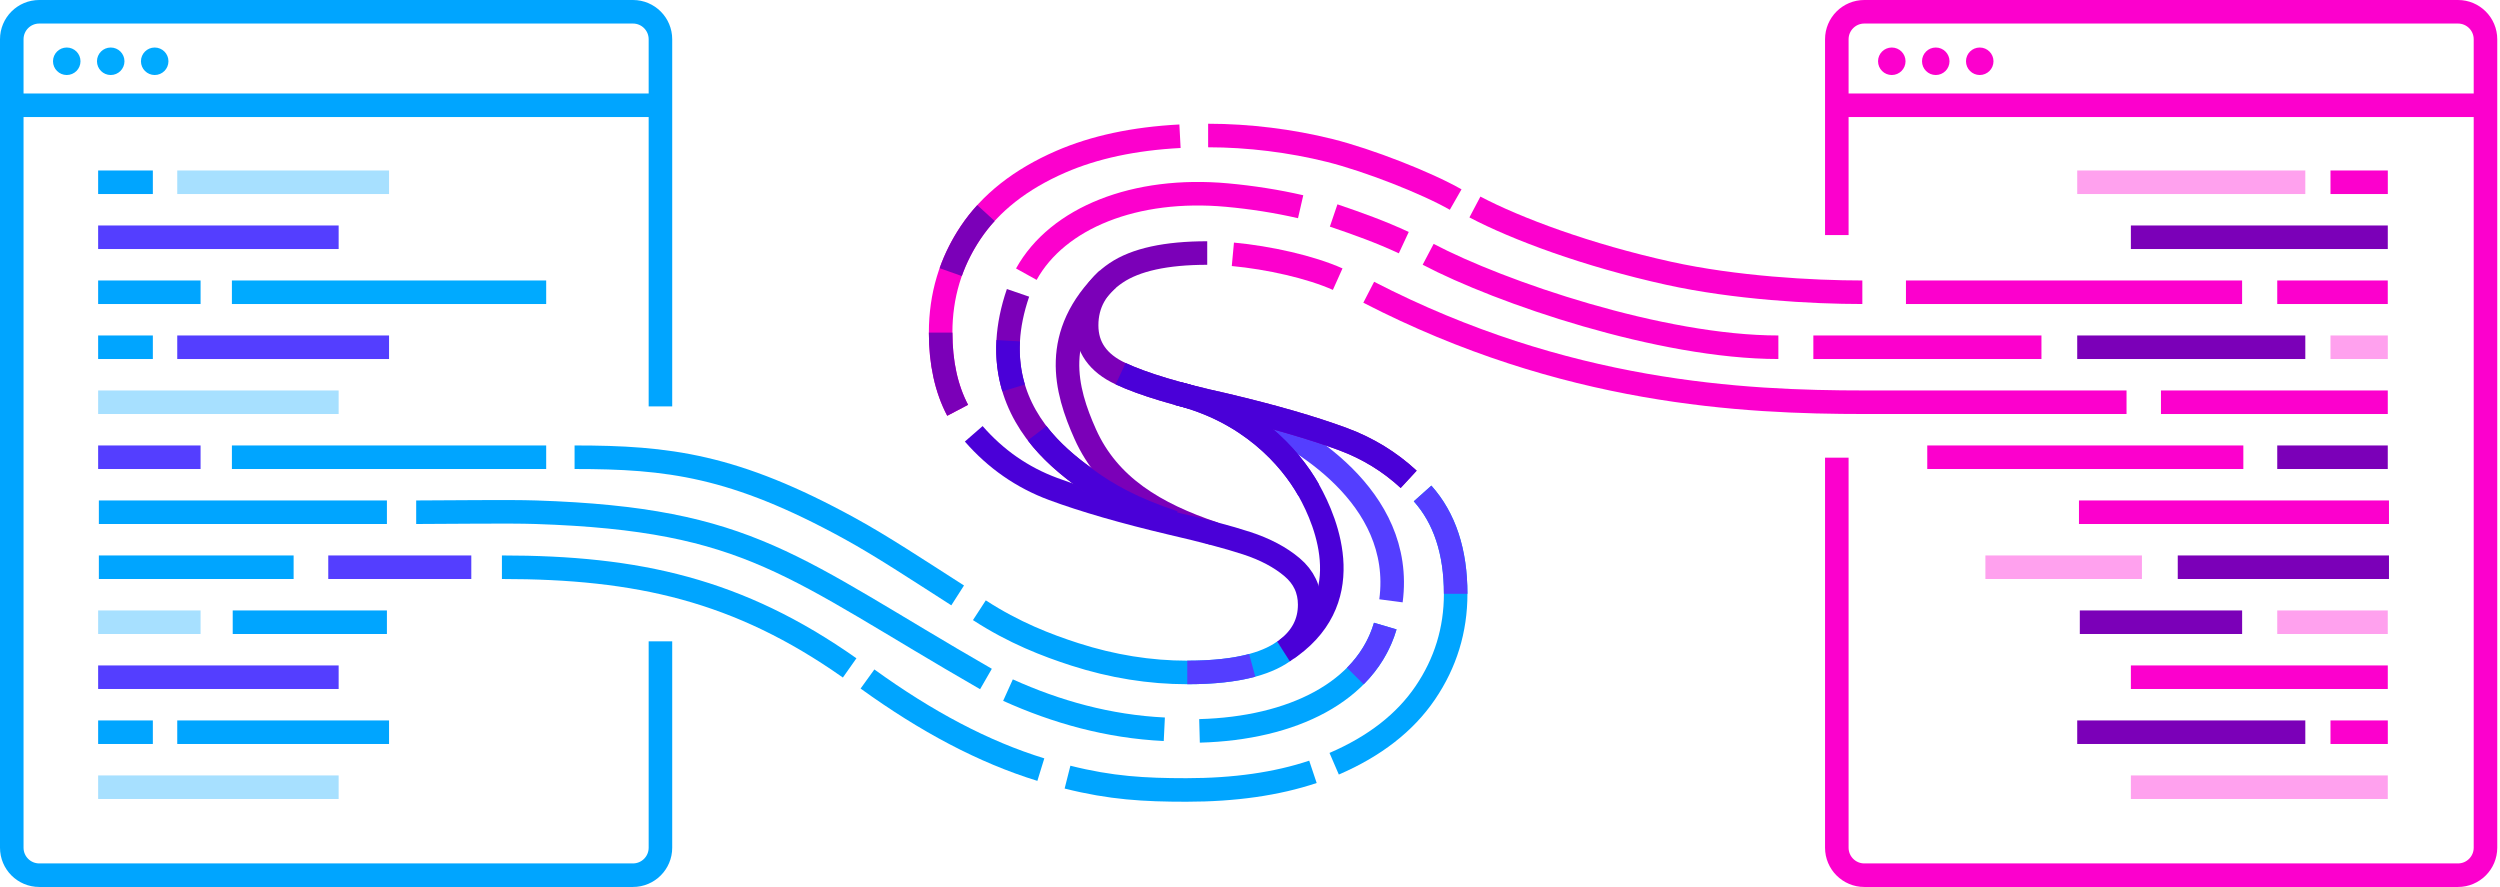 <?xml version="1.0" encoding="UTF-8"?>
<svg width="637px" height="226px" viewBox="0 0 637 226" version="1.1" xmlns="http://www.w3.org/2000/svg" xmlns:xlink="http://www.w3.org/1999/xlink">
    <!-- Generator: Sketch 60 (88103) - https://sketch.com -->
    <title>icon-large</title>
    <desc>Created with Sketch.</desc>
    <g id="Skeumorph" stroke="none" stroke-width="1" fill="none" fill-rule="evenodd">
        <g id="animation-copy" transform="translate(3, 3)">
            <g id="Group-3-Copy-13" transform="translate(218.033, 31.529)" stroke-width="6">
                <path d="M78.069,101.457 C92.719,87.376 88.802,73.15 83.798,61.977 C77.866,48.731 65.998,41.618 50.966,36.598" id="Path-4-Copy-13" stroke="#7B00B8" fill-rule="nonzero" transform="translate(69.643, 69.028) rotate(-180) translate(-69.643, -69.028) "></path>
                <path d="M28.513,120.958 C37.336,126.693 45.752,129.926 52.835,132.204 C62.385,135.275 71.934,136.81 81.484,136.81 C92.112,136.81 99.967,135.236 105.05,132.088 C105.442,131.846 105.818,131.597 106.18,131.342" id="Path" stroke="#00A5FF" fill-rule="nonzero"></path>
                <path d="M106.851,130.849 C110.733,127.87 112.674,124.099 112.674,119.536 C112.674,115.697 111.172,112.511 108.169,109.978 C105.165,107.444 101.315,105.41 96.617,103.874 C91.919,102.339 85.566,100.65 77.556,98.807 C65.234,95.89 55.146,92.972 47.291,90.055 C39.435,87.138 32.697,82.455 27.075,76.006" id="Path" stroke="#4A00D8" fill-rule="nonzero"></path>
                <path d="M133.698,118.56 C123.984,114.252 96.187,99.047 99.726,72.166" id="Path" stroke="#543EFF" fill-rule="nonzero" transform="translate(116.557, 95.363) rotate(-180) translate(-116.557, -95.363) "></path>
                <path d="M69.78,95.033 C59.349,90.408 26.456,74.742 38.358,40.09" id="Path" stroke="#7B00B8"></path>
                <path d="M37.237,64.32 C36.141,60.677 35.611,56.675 35.859,52.287" id="Shape" stroke="#4A00D8"></path>
                <path d="M78.055,98.6 C67.418,95.033 61.261,91.545 55.839,87.6 C51.663,84.561 46.76,80.503 43.226,75.867" id="Path-Copy-32" stroke="#4A00D8"></path>
                <path d="M81.484,136.81 C88.063,136.81 93.579,136.207 98.033,135.001" id="Shape" stroke="#543EFF" fill-rule="nonzero"></path>
                <path d="M22.978,70.016 C20.087,64.519 18.642,57.917 18.642,50.21 C18.642,40.843 21.183,32.36 26.266,24.759 C31.349,17.159 39.012,11.132 49.254,6.679 C57.799,2.965 67.924,0.8 79.63,0.184" id="Path" stroke="#FC00CD" fill-rule="nonzero"></path>
                <path d="M21.207,34.803 C22.445,31.3 24.131,27.952 26.266,24.759 C27.437,23.008 28.745,21.341 30.19,19.757" id="Path-Copy-36" stroke="#7B00B8" fill-rule="nonzero"></path>
                <path d="M22.978,70.016 C20.087,64.519 18.642,57.917 18.642,50.21" id="Path-Copy-35" stroke="#7B00B8" fill-rule="nonzero"></path>
                <path d="M86.798,0 C97.118,0 107.897,1.347 117.755,3.804 C127.613,6.26 142.438,12.069 149.871,16.319" id="Path" stroke="#FC00CD" fill-rule="nonzero"></path>
                <path d="M119.81,36.598 C112.909,33.512 102.213,31.114 93.103,30.27" id="Path" stroke="#FC00CD" fill-rule="nonzero"></path>
                <path d="M86.567,29.942 C76.093,29.942 68.353,31.631 63.348,35.009 C58.342,38.387 55.839,42.839 55.839,48.367 C55.839,53.895 58.727,58.002 64.503,60.689 C70.279,63.376 79.097,66.025 90.957,68.635 C103.279,71.553 113.367,74.47 121.223,77.387 C127.492,79.716 133.05,83.12 137.896,87.6" id="Path" stroke="#7B00B8" fill-rule="nonzero"></path>
                <path d="M141.438,91.207 C147.06,97.502 149.871,106.024 149.871,116.772 C149.871,125.985 147.291,134.392 142.131,141.992 C136.972,149.593 129.232,155.619 118.912,160.072" id="Path" stroke="#00A5FF" fill-rule="nonzero"></path>
                <path d="M141.438,91.207 C147.06,97.502 149.871,106.024 149.871,116.772" id="Path-Copy-33" stroke="#543EFF" fill-rule="nonzero"></path>
                <path d="M113.502,162.135 C104.296,165.213 93.546,166.753 81.253,166.753 C70.557,166.753 62.026,166.274 50.969,163.482" id="Path" stroke="#00A5FF" fill-rule="nonzero"></path>
                <path d="M44.172,161.569 C29.564,157.07 15.043,149.338 0,138.481" id="Path" stroke="#00A5FF" fill-rule="nonzero"></path>
                <path d="M106.001,131.451 C125.474,118.989 117.187,98.842 112.434,90.378 C107.681,81.914 97.146,70.206 79.033,65.748" id="Path-4-Copy-12" stroke="#4A00D8" fill-rule="nonzero"></path>
                <path d="M112.434,90.378 C107.681,81.914 97.146,70.206 79.033,65.748" id="Path-4-Copy-24" stroke="#4A00D8" fill-rule="nonzero"></path>
                <path d="M64.503,60.689 C70.279,63.376 79.097,66.025 90.957,68.635 C103.279,71.553 113.367,74.47 121.223,77.387 C127.492,79.716 133.05,83.12 137.896,87.6" id="Path-Copy-31" stroke="#4A00D8" fill-rule="nonzero"></path>
                <path d="M40.476,35.332 C48.461,20.931 68.277,13.041 91.618,15.178 C98.075,15.769 104.326,16.758 110.37,18.145" id="Path" stroke="#FC00CD"></path>
                <path d="M118.782,20.375 C125.102,22.524 130.794,24.569 136.65,27.297" id="Path" stroke="#FC00CD"></path>
                <path d="M84.603,151.699 C89.527,134.996 108.198,125.636 131.934,124.996" id="Path" stroke="#00A5FF" transform="translate(108.268, 138.348) rotate(-180) translate(-108.268, -138.348) "></path>
                <path d="M124.304,137.732 C125.744,132.847 128.36,128.59 131.934,124.996" id="Path-Copy-34" stroke="#543EFF" transform="translate(128.119, 131.364) rotate(-180) translate(-128.119, -131.364) "></path>
                <path d="M35.802,141.312 C50.075,142.003 63.316,145.732 75.634,151.289" id="Path" stroke="#00A5FF" transform="translate(55.718, 146.3) rotate(-180) translate(-55.718, -146.3) "></path>
            </g>
            <path d="M213.492,167.184 C185.194,147.262 159.432,141.529 124.889,141.529" id="Path-50-Copy-2" stroke="#00A5FF" stroke-width="6"></path>
            <line x1="117.088" y1="141.529" x2="80.641" y2="141.529" id="Line-3-Copy-84" stroke="#543EFF" stroke-width="6"></line>
            <line x1="543.286" y1="141.529" x2="503.4" y2="141.529" id="Line-3-Copy-85" stroke="#FFA1EE" stroke-width="6" transform="translate(523.083, 141.529) scale(-1, 1) translate(-523.083, -141.529) "></line>
            <line x1="71.814" y1="141.529" x2="22.189" y2="141.529" id="Line-3-Copy-86" stroke="#00A5FF" stroke-width="6"></line>
            <line x1="605.626" y1="141.529" x2="551.808" y2="141.529" id="Line-3-Copy-87" stroke="#7B00B8" stroke-width="6" transform="translate(578.759, 141.529) scale(-1, 1) translate(-578.759, -141.529) "></line>
            <line x1="95.586" y1="127.516" x2="22.189" y2="127.516" id="Line-3-Copy-88" stroke="#00A5FF" stroke-width="6"></line>
            <line x1="605.585" y1="127.516" x2="526.596" y2="127.516" id="Line-3-Copy-89" stroke="#FC00CD" stroke-width="6" transform="translate(566.153, 127.516) scale(-1, 1) translate(-566.153, -127.516) "></line>
            <line x1="136.169" y1="113.503" x2="56.09" y2="113.503" id="Line-3-Copy-90" stroke="#00A5FF" stroke-width="6"></line>
            <line x1="568.605" y1="113.503" x2="488.066" y2="113.503" id="Line-3-Copy-91" stroke="#FC00CD" stroke-width="6" transform="translate(528.335, 113.503) scale(-1, 1) translate(-528.335, -113.503) "></line>
            <line x1="136.169" y1="71.465" x2="56.09" y2="71.465" id="Line-3-Copy-92" stroke="#00AAFF" stroke-width="6"></line>
            <line x1="568.43" y1="71.465" x2="482.78" y2="71.465" id="Line-3-Copy-93" stroke="#FC00CD" stroke-width="6" transform="translate(525.534, 71.465) scale(-1, 1) translate(-525.534, -71.465) "></line>
            <line x1="48.107" y1="113.503" x2="22.006" y2="113.503" id="Line-3-Copy-94" stroke="#543EFF" stroke-width="6"></line>
            <line x1="605.489" y1="113.503" x2="577.327" y2="113.503" id="Line-3-Copy-95" stroke="#7B00B8" stroke-width="6" transform="translate(591.365, 113.503) scale(-1, 1) translate(-591.365, -113.503) "></line>
            <line x1="48.107" y1="71.465" x2="22.006" y2="71.465" id="Line-3-Copy-96" stroke="#00A5FF" stroke-width="6"></line>
            <line x1="605.489" y1="71.465" x2="577.327" y2="71.465" id="Line-3-Copy-97" stroke="#FC00CD" stroke-width="6" transform="translate(591.365, 71.465) scale(-1, 1) translate(-591.365, -71.465) "></line>
            <line x1="48.107" y1="155.541" x2="22.006" y2="155.541" id="Line-3-Copy-98" stroke="#A7E0FF" stroke-width="6"></line>
            <line x1="605.489" y1="155.541" x2="577.327" y2="155.541" id="Line-3-Copy-99" stroke="#FFA1EE" stroke-width="6" transform="translate(591.365, 155.541) scale(-1, 1) translate(-591.365, -155.541) "></line>
            <line x1="83.288" y1="99.49" x2="22.006" y2="99.49" id="Line-3-Copy-100" stroke="#A7E0FF" stroke-width="6"></line>
            <line x1="605.702" y1="99.49" x2="547.91" y2="99.49" id="Line-3-Copy-101" stroke="#FC00CD" stroke-width="6" transform="translate(576.658, 99.49) scale(-1, 1) translate(-576.658, -99.49) "></line>
            <path d="M538.84,71.465 C488.779,97.277 443.588,99.49 412.443,99.49 C391.68,99.49 369.449,99.49 345.749,99.49" id="Line-3-Copy-102" stroke="#FC00CD" stroke-width="6" transform="translate(442.295, 85.478) scale(-1, 1) translate(-442.295, -85.478) "></path>
            <ellipse id="Oval" fill="#00AAFF" cx="14.007" cy="12.611" rx="3.502" ry="3.503"></ellipse>
            <ellipse id="Oval-Copy-22" fill="#FC00CD" cx="479.028" cy="12.611" rx="3.502" ry="3.503"></ellipse>
            <ellipse id="Oval-Copy-20" fill="#00AAFF" cx="25.212" cy="12.611" rx="3.502" ry="3.503"></ellipse>
            <ellipse id="Oval-Copy-23" fill="#FC00CD" cx="490.233" cy="12.611" rx="3.502" ry="3.503"></ellipse>
            <ellipse id="Oval-Copy-21" fill="#00AAFF" cx="36.417" cy="12.611" rx="3.502" ry="3.503"></ellipse>
            <ellipse id="Oval-Copy-24" fill="#FC00CD" cx="501.438" cy="12.611" rx="3.502" ry="3.503"></ellipse>
            <line x1="83.288" y1="169.554" x2="22.006" y2="169.554" id="Line-3-Copy-105" stroke="#543EFF" stroke-width="6"></line>
            <line x1="605.667" y1="169.554" x2="540.206" y2="169.554" id="Line-3-Copy-106" stroke="#FC00CD" stroke-width="6" transform="translate(572.807, 169.554) scale(-1, 1) translate(-572.807, -169.554) "></line>
            <line x1="83.288" y1="57.452" x2="22.006" y2="57.452" id="Line-3-Copy-107" stroke="#543EFF" stroke-width="6"></line>
            <line x1="605.667" y1="57.452" x2="540.206" y2="57.452" id="Line-3-Copy-108" stroke="#7B00B8" stroke-width="6" transform="translate(572.807, 57.452) scale(-1, 1) translate(-572.807, -57.452) "></line>
            <line x1="83.288" y1="197.58" x2="22.006" y2="197.58" id="Line-3-Copy-109" stroke="#A7E0FF" stroke-width="6"></line>
            <line x1="605.667" y1="197.58" x2="540.206" y2="197.58" id="Line-3-Copy-110" stroke="#FFA1EE" stroke-width="6" transform="translate(572.807, 197.58) scale(-1, 1) translate(-572.807, -197.58) "></line>
            <line x1="35.946" y1="85.478" x2="22.006" y2="85.478" id="Line-3-Copy-111" stroke="#00A5FF" stroke-width="6"></line>
            <line x1="605.229" y1="85.478" x2="590.624" y2="85.478" id="Line-3-Copy-112" stroke="#FFA1EE" stroke-width="6" transform="translate(598.019, 85.478) scale(-1, 1) translate(-598.019, -85.478) "></line>
            <line x1="35.946" y1="43.439" x2="22.006" y2="43.439" id="Line-3-Copy-113" stroke="#00A5FF" stroke-width="6"></line>
            <line x1="605.229" y1="43.439" x2="590.624" y2="43.439" id="Line-3-Copy-114" stroke="#FC00CD" stroke-width="6" transform="translate(598.019, 43.439) scale(-1, 1) translate(-598.019, -43.439) "></line>
            <line x1="35.946" y1="183.567" x2="22.006" y2="183.567" id="Line-3-Copy-115" stroke="#00A5FF" stroke-width="6"></line>
            <line x1="605.229" y1="183.567" x2="590.624" y2="183.567" id="Line-3-Copy-116" stroke="#FC00CD" stroke-width="6" transform="translate(598.019, 183.567) scale(-1, 1) translate(-598.019, -183.567) "></line>
            <line x1="96.13" y1="85.478" x2="42.162" y2="85.478" id="Line-3-Copy-117" stroke="#543EFF" stroke-width="6"></line>
            <line x1="584.322" y1="85.478" x2="526.202" y2="85.478" id="Line-3-Copy-118" stroke="#7B00B8" stroke-width="6" transform="translate(555.298, 85.478) scale(-1, 1) translate(-555.298, -85.478) "></line>
            <line x1="517.09" y1="85.478" x2="458.97" y2="85.478" id="Line-3-Copy-119" stroke="#FC00CD" stroke-width="6" transform="translate(488.066, 85.478) scale(-1, 1) translate(-488.066, -85.478) "></line>
            <line x1="96.13" y1="43.439" x2="42.162" y2="43.439" id="Line-3-Copy-120" stroke="#A7E0FF" stroke-width="6"></line>
            <line x1="165.279" y1="23.822" x2="2.067" y2="23.822" id="Line-3-Copy-126" stroke="#00A5FF" stroke-width="6"></line>
            <line x1="630.3" y1="23.822" x2="467.088" y2="23.822" id="Line-3-Copy-127" stroke="#FC00CD" stroke-width="6"></line>
            <line x1="584.322" y1="43.439" x2="526.202" y2="43.439" id="Line-3-Copy-121" stroke="#FFA1EE" stroke-width="6" transform="translate(555.298, 43.439) scale(-1, 1) translate(-555.298, -43.439) "></line>
            <line x1="96.13" y1="183.567" x2="42.162" y2="183.567" id="Line-3-Copy-122" stroke="#00A5FF" stroke-width="6"></line>
            <line x1="584.322" y1="183.567" x2="526.202" y2="183.567" id="Line-3-Copy-123" stroke="#7B00B8" stroke-width="6" transform="translate(555.298, 183.567) scale(-1, 1) translate(-555.298, -183.567) "></line>
            <line x1="95.586" y1="155.541" x2="56.296" y2="155.541" id="Line-3-Copy-124" stroke="#00A5FF" stroke-width="6"></line>
            <line x1="568.254" y1="155.541" x2="526.896" y2="155.541" id="Line-3-Copy-125" stroke="#7B00B8" stroke-width="6" transform="translate(547.595, 155.541) scale(-1, 1) translate(-547.595, -155.541) "></line>
            <path d="M248.223,170.01 C198.662,141.501 188.475,129.332 133.592,127.516 C126.371,127.277 111.832,127.516 103.044,127.516" id="Path-51-Copy-4" stroke="#00A5FF" stroke-width="6"></path>
            <path d="M241.011,148.71 C230.54,142.01 221.715,136.162 213.492,131.65 C184.071,115.508 167.223,113.503 143.402,113.503" id="Path-51-Copy-5" stroke="#00A5FF" stroke-width="6"></path>
            <path d="M450.129,85.478 C420.221,85.478 379.266,71.465 360.892,61.798 M471.525,71.465 C458.8,71.465 439.063,70.361 422.166,66.628 C401.369,62.034 383.363,55.299 372.807,49.745" id="Shape-Copy-40" stroke="#FC00CD" stroke-width="6"></path>
            <path d="M165.279,160.413 L165.279,213 C165.279,216.866 162.145,220 158.279,220 L7,220 C3.134,220 1.59250603e-14,216.866 0,213 L0,7 C-1.36162604e-15,3.134 3.134,7.10171427e-16 7,0 L158.279,0 C162.145,-7.10171427e-16 165.279,3.134 165.279,7 L165.279,100.556 L165.279,100.556" id="Path-Copy-39" stroke="#00A5FF" stroke-width="6"></path>
            <path d="M465.021,56.902 L465.021,7.006 C465.021,3.137 468.157,0 472.024,0 L623.296,0 C627.164,0 630.3,3.137 630.3,7.006 L630.3,212.994 C630.3,216.863 627.164,220 623.296,220 L623.296,220 L472.024,220 C468.157,220 465.021,216.863 465.021,212.994 L465.021,113.622" id="Path" stroke="#FC00CD" stroke-width="6"></path>
        </g>
    </g>
</svg>